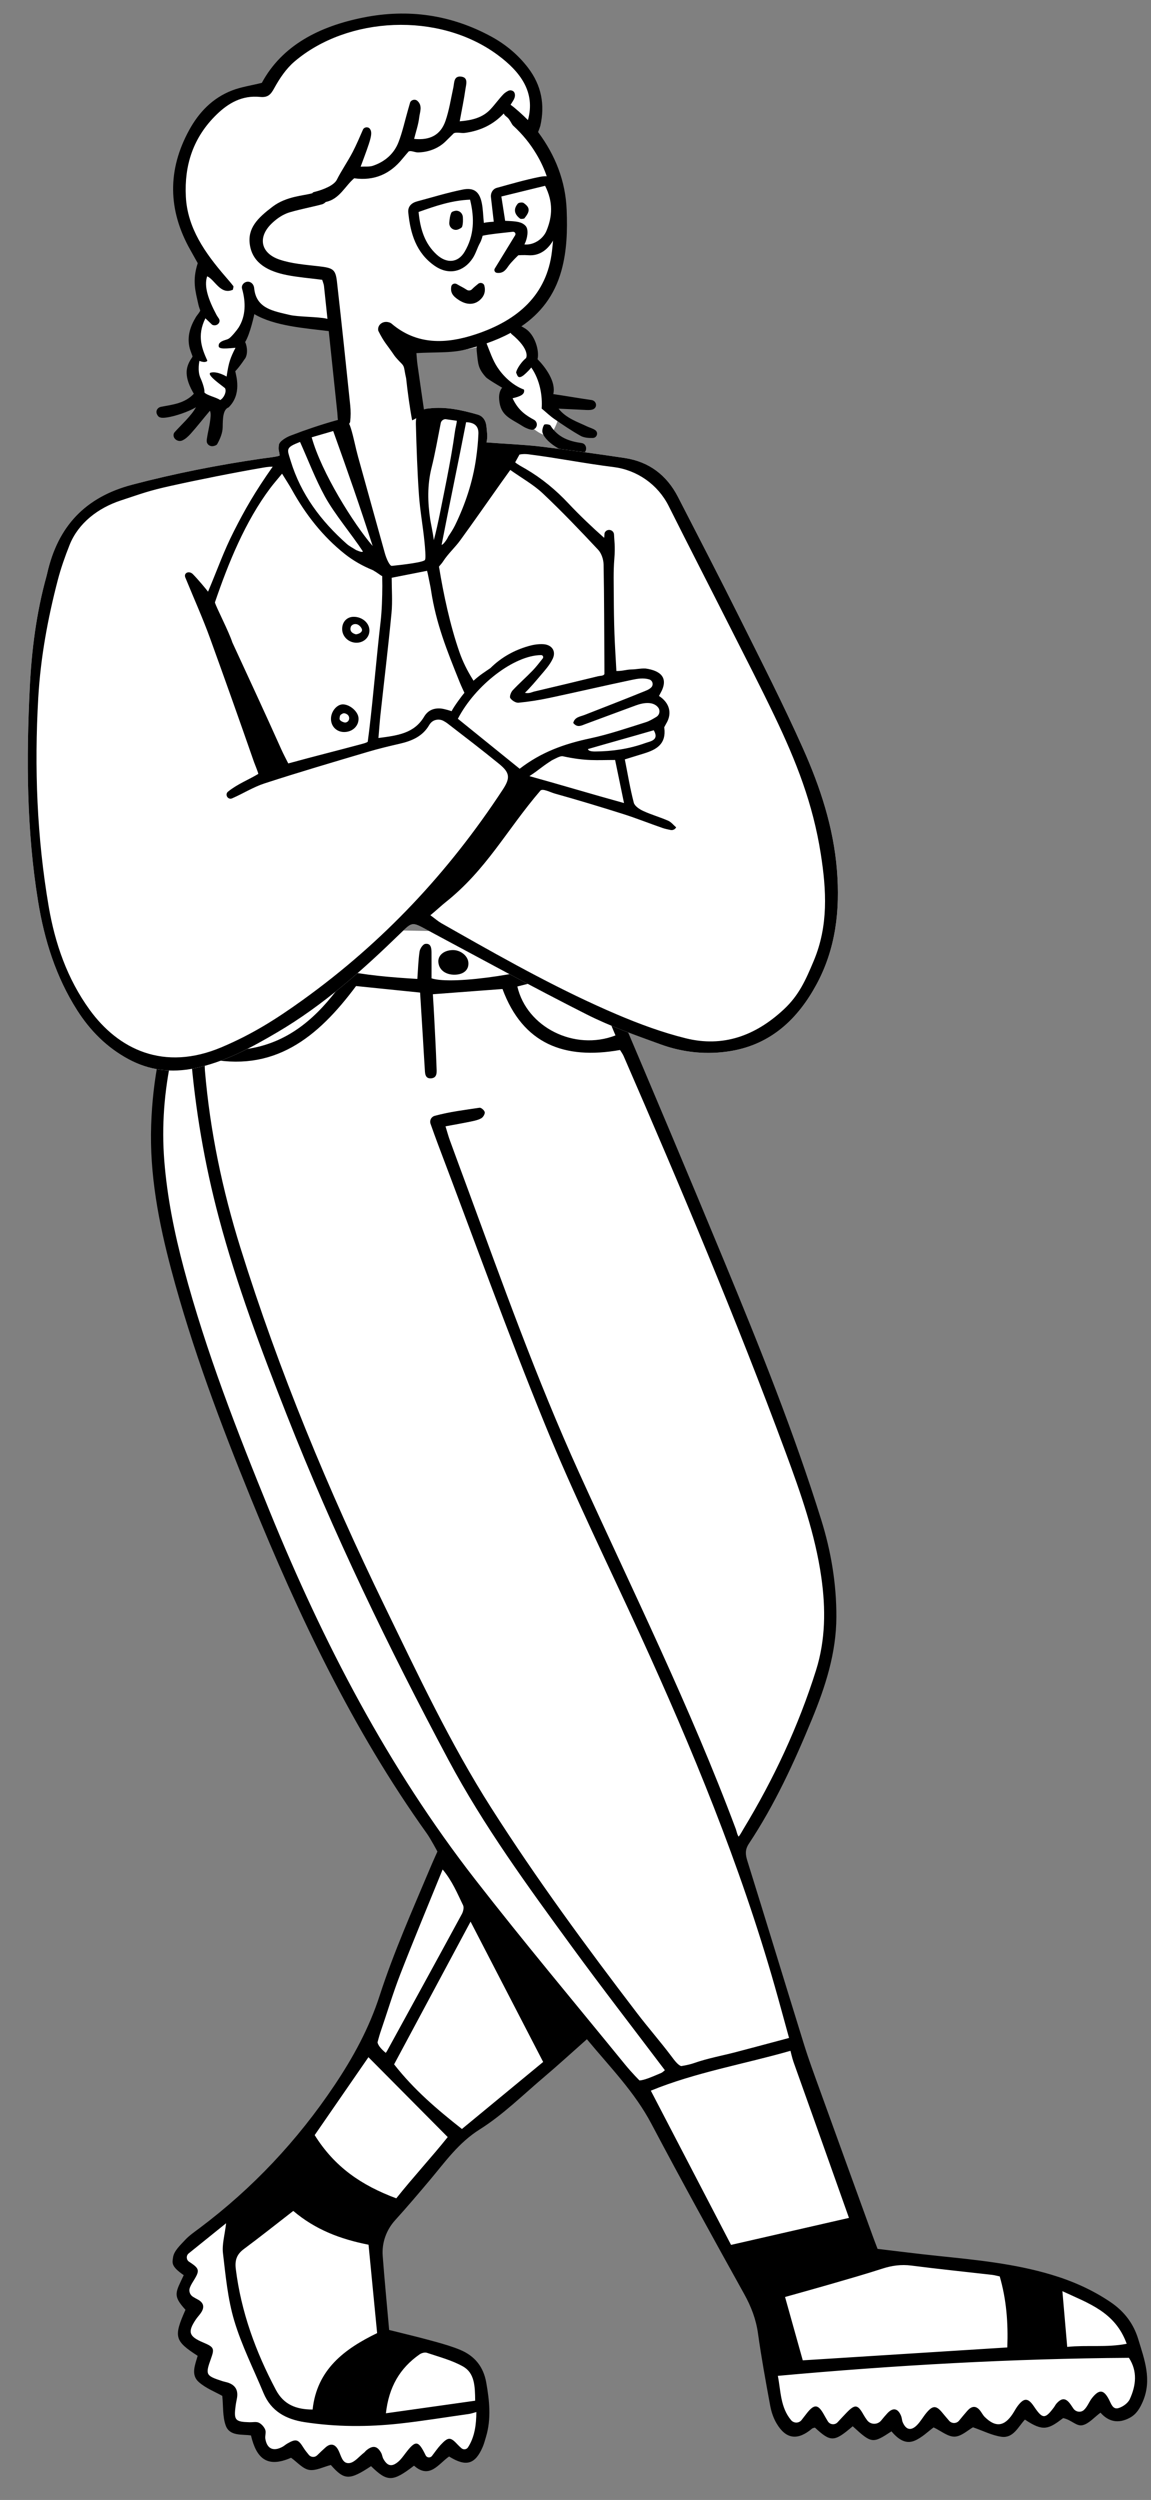 <svg viewBox="177.839 48.05 420.565 912.95" xmlns="http://www.w3.org/2000/svg" overflow="visible" xmlns:xlink="http://www.w3.org/1999/xlink" width="420.565px" height="912.95px"><rect x="177.839" y="48.05" width="420.565" height="912.95" fill="#808080" stroke="none"/><g id="Master/Character/Standing" stroke="none" stroke-width="1" fill="none" fill-rule="evenodd"><g id="Bottom/Standing" transform="translate(39, 389) scale(1 1)"><g id="Bottom/Standing/Pants and sandals" stroke="none" stroke-width="1" fill="none" fill-rule="evenodd"><path d="M204.72,482.965 L207.089,491.347 L208.517,504.183 L207.089,513.059 L213.745,519.984 L213.745,527.544 L222.96,534.573 L222.96,543.808 L233.446,547.848 L237.231,556.207 L245.59,554.308 L253.821,559.297 L259.992,556.207 L265.576,561.162 L276.638,556.207 L279.848,561.162 L290.131,556.207 L294.216,559.297 L304.763,554.308 L310.073,556.207 L315.322,545.92 L312.463,524.804 L295.108,515.118 L279.848,513.059 L275.567,470.94 L304.763,442.398 L353.917,399.602 L378.094,431.567 L412.845,494.942 L423.054,536.225 L427.922,546.057 L437.44,543.808 L446.193,546.057 L451.149,542.639 L459.067,546.057 L469.119,546.057 L472.989,547.848 L480.729,543.808 L488.305,546.057 L496.648,543.808 L508.458,545.92 L514.325,539.287 L521.046,542.639 L530.968,540.662 L538.776,540.662 L540.672,539.287 L548.297,540.662 L554.818,534.573 L554.818,521.012 L548.297,504.183 L521.046,491.347 L467.429,482.965 L454.575,481.685 L446.193,451.848 L416.35,360.798 L408.914,333.067 L425.69,302.886 L439.97,267.503 L442.891,240.135 L420.162,165.655 L393.166,101.672 L363.73,31.233 L348.595,1.11022302e-15 C278.209,-1.291 241.421,-1.937 238.231,-1.937 C235.041,-1.937 226.704,4.53 213.219,17.464 L198.485,45.471 L196.488,83.621 L204.72,129.144 L229.571,197.959 L258.163,264.513 L285.582,312.566 L301.398,334.801 L288.528,363.242 L272.125,407.973 L242.88,448.431 L204.72,482.965 Z" id="Fill" fill="#FFF"/><path d="M238.374,-3.986 C240.128,-3.804 241.132,-1.707 239.989,-0.363 C239.981,-0.356 239.976,-0.349 239.97,-0.342 C239.14,0.604 237.887,1.177 236.094,2.406 C253.248,13.422 271.926,15.371 291.333,16.545 C291.601,12.858 291.679,9.654 292.15,6.509 C292.306,5.465 293.364,3.883 294.2,3.75 C296.255,3.423 296.5,5.225 296.512,6.826 C296.539,10.019 296.521,13.211 296.521,16.33 C304.492,18.913 334.692,14.272 350.164,8.346 C349.501,6.852 348.681,5.421 348.259,3.882 C348.054,3.131 348.432,1.541 348.826,1.441 C349.757,1.206 351.124,1.306 351.822,1.875 C352.802,2.676 353.458,3.963 354.039,5.149 C357.471,12.15 361.136,19.057 364.181,26.227 C377.432,57.425 390.635,88.646 403.592,119.968 C416.402,150.938 428.918,182.038 438.908,214.065 C442.489,225.546 444.478,237.336 444.445,249.495 C444.41,262.792 440.409,275.024 435.461,287.026 C428.996,302.711 421.901,318.119 412.492,332.307 C411.006,334.548 411.195,336.298 411.928,338.647 C418.905,361 425.708,383.406 432.655,405.767 C434.348,411.217 436.34,416.578 438.279,421.95 C444.743,439.857 451.244,457.751 457.735,475.647 C458.253,477.076 458.807,478.493 459.493,480.306 C466.73,481.158 474.059,482.105 481.408,482.865 C495.416,484.317 509.434,485.674 523.008,489.734 C530.709,492.038 537.982,495.24 544.667,499.779 C549.601,503.127 553.005,507.565 554.727,513.231 C556.99,520.674 559.824,528.063 556.43,536.006 C555.336,538.569 554.054,540.731 551.545,542.049 C547.433,544.206 543.851,543.434 540.953,540.119 C538.653,541.815 536.731,544.15 534.393,544.694 C532.166,545.212 530.402,542.761 527.308,542.097 C522.021,546.089 520.069,547.206 513.337,542.642 C510.896,545.226 509.124,549.538 504.76,548.922 C501.31,548.433 498.032,546.733 494.363,545.462 C492.539,546.469 490.143,548.788 487.671,548.874 C485.221,548.958 482.694,546.789 479.977,545.503 C477.972,546.942 475.665,549.315 472.859,550.423 C469.482,551.755 466.713,549.471 464.573,546.942 C457.673,551.477 457.337,551.429 450.41,545.083 C443.633,550.894 442.405,550.938 436.603,545.572 C436.25,545.689 435.819,545.716 435.555,545.939 C430.327,550.367 426.03,549.847 422.619,544.089 C421.446,542.109 420.693,539.906 420.275,537.642 C418.647,528.841 417.037,520.027 415.802,511.165 C415.077,505.962 413.3,501.366 410.76,496.79 C399.293,476.147 387.874,455.471 376.838,434.594 C370.695,422.971 361.633,413.821 353.287,403.741 C347.824,408.576 342.795,413.189 337.591,417.595 C329.886,424.116 322.594,431.349 314.122,436.677 C306.378,441.544 301.511,448.524 295.933,455.145 C291.761,460.097 287.572,465.042 283.219,469.833 C279.989,473.39 278.309,478.094 278.673,482.885 C279.348,491.785 280.215,500.683 281.026,509.919 C286.314,511.246 291.268,512.404 296.172,513.747 L298.003,514.25 C301.057,515.093 304.11,515.982 307.016,517.196 C312.265,519.387 315.493,523.331 316.513,529.144 C317.678,535.775 318.39,542.343 316.423,548.928 C316.043,550.203 315.703,551.503 315.177,552.717 C312.445,559.019 309.113,559.983 302.936,556.124 C299.086,558.762 295.857,564.541 290.12,559.474 C282.297,565.477 280.379,565.479 274.418,559.654 C266.496,564.897 264.634,564.809 259.728,559.227 C256.95,559.933 254.2,561.433 251.78,561.016 C249.463,560.616 247.488,558.224 245.19,556.583 C236.484,560.402 232.547,556.898 230.545,548.438 C227.284,547.922 222.758,548.837 221.306,544.786 C220.15,541.56 220.445,537.812 220.064,533.995 C217.504,532.537 214.042,531.222 211.456,528.921 C208.473,526.266 210.166,522.559 211.064,519.365 C202.609,513.902 202.231,512.43 206.613,502.55 C201.839,497.311 202.959,496.343 205.974,489.91 C201.305,486.664 201.761,485.46 202.08,483.339 C202.422,481.054 204.731,478.935 206.494,477.032 C208.033,475.375 209.968,474.069 211.795,472.699 C231.162,458.158 247.478,440.799 260.995,420.651 C267.926,410.323 273.693,399.762 277.581,387.771 C282.739,371.866 289.586,356.494 296.091,341.054 C297.186,338.457 298.672,335.209 298.672,335.209 C298.672,335.209 296.168,330.513 294.774,328.566 C267.783,290.827 248.041,249.24 230.614,206.436 C219.476,179.078 209.075,151.475 201.459,122.89 C196.831,105.516 193.449,87.929 194.075,69.876 C194.357,61.725 195.234,53.495 196.863,45.51 C201.149,24.508 214.648,10.213 232.081,-0.943 C233.842,-2.069 235.643,-3.238 237.591,-3.918 C237.831,-4 238.095,-4.015 238.374,-3.986 Z M221.459,470.94 C216.586,474.866 212.323,478.302 207.795,481.951 C206.792,482.758 206.869,484.322 207.953,485.02 C212.191,487.745 211.804,488.327 209.004,492.865 C208.711,493.339 208.473,493.848 208.246,494.385 C207.718,495.638 208.202,497.096 209.36,497.804 C209.907,498.136 210.428,498.443 210.965,498.719 C213.409,499.98 213.664,501.702 212.143,503.837 C211.591,504.61 210.922,505.303 210.394,506.09 C207.322,510.68 207.846,512.283 213.1,514.501 C217.011,516.151 217.261,516.665 215.94,520.345 C213.805,526.297 213.971,526.624 220.214,528.64 C220.755,528.815 221.322,528.907 221.868,529.07 C224.665,529.899 225.92,531.733 225.454,534.659 C225.304,535.598 225.075,536.527 224.949,537.469 C224.228,542.888 224.701,543.455 230.023,543.62 C231.163,543.655 232.461,543.332 233.403,543.776 C234.392,544.242 235.346,545.312 235.751,546.34 C236.136,547.314 235.609,548.607 235.796,549.706 C236.418,553.328 238.712,554.373 242.003,552.617 C242.669,552.261 243.24,551.727 243.9,551.354 C247.039,549.572 247.807,549.847 249.737,552.937 C250.293,553.828 250.954,554.65 251.674,555.524 C252.443,556.46 253.854,556.54 254.723,555.697 C255.875,554.581 256.818,553.663 257.804,552.797 C259.69,551.141 261.27,551.604 262.422,553.713 C263.482,555.653 263.824,558.854 266.5,558.533 C268.407,558.306 270.081,556.086 271.846,554.739 C272.145,554.51 272.358,554.172 272.648,553.93 C275.033,551.947 276.684,552.2 278.123,554.823 C278.483,555.481 278.537,556.307 278.9,556.963 C280.396,559.67 282.006,560.019 284.36,558.026 C285.359,557.18 286.142,556.058 286.946,555.002 C290.717,550.05 291.654,550.139 294.38,555.715 L294.383,555.723 C294.824,556.621 296.066,556.721 296.678,555.929 C297.685,554.626 298.766,553.039 299.823,551.911 C302.634,548.908 303.417,548.922 306.115,551.84 C306.515,552.273 306.953,552.67 307.449,553.107 C308.168,553.743 309.301,553.604 309.828,552.801 C312.309,549.023 312.881,544.334 312.895,539.879 C312.895,539.879 310.96,540.49 310.255,540.587 C301.787,541.762 293.346,543.175 284.85,544.105 C273.288,545.37 261.702,545.355 250.161,543.587 C243.359,542.545 237.893,539.624 235.11,532.917 C231.469,524.147 227.133,515.58 224.428,506.528 C222.058,498.595 221.282,490.139 220.306,481.854 C219.93,478.665 220.948,475.312 221.459,470.94 Z M551.334,520.088 C508.487,520.394 465.991,522.779 423.054,526.673 C424.169,532.298 423.958,538.126 427.877,542.831 C428.891,544.049 430.762,544.043 431.737,542.793 C432.346,542.012 432.901,541.299 433.451,540.582 C436.326,536.837 437.75,536.915 439.949,540.916 C440.348,541.644 440.772,542.356 441.312,543.256 C442.081,544.536 443.863,544.724 444.879,543.632 C446.095,542.322 447.099,541.242 448.122,540.178 C451.264,536.914 452.25,537.092 454.377,540.901 C454.749,541.568 455.18,542.202 455.66,542.858 C456.921,544.578 459.478,544.623 460.824,542.968 C461.6,542.012 462.317,541.157 463.076,540.341 C465.158,538.1 467,538.521 468.129,541.413 C468.404,542.116 468.39,542.933 468.684,543.622 C469.881,546.43 471.738,546.857 473.91,544.656 C475.234,543.314 476.163,541.592 477.385,540.137 C479.699,537.382 480.966,537.445 483.211,540.203 C483.977,541.143 484.768,542.061 485.654,543.082 C486.613,544.187 488.341,544.164 489.271,543.036 C490.354,541.72 491.296,540.579 492.269,539.467 C493.793,537.725 495.411,537.357 496.999,539.418 C497.578,540.17 498.01,541.059 498.679,541.712 C502.62,545.563 505.753,545.211 508.828,540.617 C509.463,539.668 509.976,538.631 510.66,537.721 C513.002,534.598 514.481,534.646 516.64,537.849 C519.766,542.484 520.671,542.531 523.905,538.221 C524.246,537.767 524.485,537.226 524.86,536.805 C526.884,534.537 528.387,534.694 530.17,537.325 C530.459,537.75 530.748,538.176 531.031,538.597 C531.912,539.901 533.776,540.192 534.922,539.114 C536.235,537.877 536.809,536.072 537.877,534.744 C540.472,531.514 542.124,531.615 544.066,535.366 C544.867,536.914 545.455,539.037 547.476,538.465 C549.086,538.01 550.994,536.643 551.662,535.174 C553.933,530.191 554.547,525.036 551.334,520.088 Z M292.148,518.835 C284.96,523.858 280.929,530.698 279.848,540.348 C291.086,538.765 301.536,537.292 312.463,535.753 C312.405,530.354 312.254,525.614 307.977,523.222 C303.922,520.953 299.256,519.753 294.803,518.25 C294.056,517.998 292.849,518.344 292.148,518.835 Z M245.998,466.447 C239.71,471.315 233.912,475.936 227.961,480.353 C225.369,482.275 224.595,484.411 224.997,487.647 C226.951,503.36 232.266,517.895 239.646,531.794 C242.508,537.185 247.029,538.958 253.061,538.982 C254.648,524.373 264.623,516.892 276.638,511.067 C275.58,500.185 274.539,489.467 273.5,478.788 C263.307,476.779 254.132,473.346 245.998,466.447 Z M461.231,487.528 C454.912,489.574 448.516,491.387 442.136,493.24 C436.89,494.766 431.621,496.209 425.69,497.877 C428.008,506.163 430.087,513.598 432.163,521.012 C457.364,519.422 481.961,517.871 506.9,516.299 C507.239,507.232 506.571,498.815 504.129,490.361 C503.087,490.146 502.188,489.889 501.272,489.784 C491.455,488.661 481.622,487.667 471.824,486.402 C468.132,485.926 464.728,486.396 461.231,487.528 Z M527.028,495.75 C527.639,502.824 528.188,509.156 528.79,516.103 C536.021,515.356 543.113,516.398 550.524,514.97 C546.32,503.294 536.527,500.206 527.028,495.75 Z M427.67,407.973 C410.947,412.781 392.889,415.862 376.645,422.533 C386.519,441.504 396.162,460.031 405.958,478.854 C420.471,475.533 434.436,472.338 449.046,468.994 C442.188,449.687 435.527,430.884 428.799,412.106 C428.317,410.76 427.67,407.973 427.67,407.973 Z M273.465,410.307 C267.007,419.663 260.446,429.167 253.821,438.763 C261.113,450.428 270.874,457.089 283.634,461.851 C289.939,453.951 296.675,446.692 302.43,439.478 C292.658,429.637 283.304,420.216 273.465,410.307 Z M310.779,360.798 C301.029,378.989 291.882,396.054 282.841,412.92 C290.172,422.278 298.553,429.376 307.621,436.526 C317.559,428.331 327.341,420.263 337.306,412.046 C328.489,395.011 319.928,378.474 310.779,360.798 Z M226.347,9.13 C213.76,17.864 204.237,32.461 201.558,44.945 C198.858,57.526 197.857,70.174 198.874,82.999 C199.934,96.343 202.581,109.382 206.021,122.293 C214.135,152.732 225.563,181.983 237.433,211.093 C256.944,258.938 280.634,304.476 312.44,345.372 C330.212,368.22 348.825,390.415 367.121,412.853 C369.817,416.158 372.506,418.806 372.506,418.806 C374.223,418.7 376.521,417.731 380.428,416.07 C380.931,415.857 381.331,415.403 381.778,415.061 C370.394,399.984 358.853,385.1 347.75,369.896 C331.684,347.897 315.578,325.875 302.713,301.774 C280.818,260.755 260.607,218.929 243.564,175.619 C234.287,152.043 225.359,128.347 218.831,103.829 C213.576,84.091 210.143,64.07 208.501,43.66 C208.061,38.189 209.178,33.976 211.877,29.879 C216.372,23.056 221.209,16.457 226.347,9.13 Z M268.942,19.139 C255.04,37.811 238.947,51.142 213.694,45.407 C213.694,46.941 213.586,48.446 213.711,49.933 C215.562,72.048 220.108,93.644 226.709,114.788 C240.758,159.79 258.784,203.21 279.378,245.57 C291.535,270.577 303.358,295.779 318.343,319.287 C334.847,345.178 353.017,369.889 371.648,394.265 C375.697,399.562 380.102,404.587 384.115,409.909 C385.211,411.365 386.453,413.107 387.716,413.559 C387.716,413.559 390.442,413.162 392.376,412.478 C397.375,410.711 402.664,409.77 407.814,408.423 C414.037,406.798 420.246,405.119 427.151,403.279 C425.24,396.366 423.617,390.321 421.9,384.3 C409.275,340.032 391.783,297.634 372.661,255.86 C361.008,230.404 348.599,205.254 338.017,179.357 C324.194,145.524 311.837,111.089 298.862,76.908 C297.965,74.548 297.127,72.167 296.155,69.443 C295.72,68.224 296.414,66.883 297.661,66.543 C303.277,65.012 308.705,64.393 314.072,63.575 C314.649,63.487 315.853,64.546 315.959,65.204 C316.069,65.881 315.373,67.037 314.707,67.416 C313.581,68.055 312.221,68.343 310.926,68.611 C307.964,69.226 304.983,69.741 301.624,70.368 C302.22,72.299 302.648,73.918 303.217,75.485 C305.231,81.035 307.296,86.565 309.335,92.104 C322.296,127.309 334.889,162.654 350.426,196.853 C370.034,240.021 391.086,282.555 407.717,327.039 C407.937,327.629 408.221,329.163 408.743,329.758 C409.333,329.065 410.124,327.575 410.412,327.098 C421.519,308.784 430.553,289.501 436.994,269.061 C440.493,257.956 440.574,246.564 438.948,235.103 C436.709,219.329 431.442,204.411 425.956,189.589 C407.833,140.635 387.521,92.571 366.711,44.715 C366.354,43.894 365.794,43.161 365.392,42.49 C345.029,46.118 329.88,40.271 322.445,20.219 C313.872,20.862 305.598,21.483 297.004,22.128 C297.182,25.161 297.355,27.792 297.487,30.426 C297.793,36.515 298.137,42.603 298.34,48.696 C298.395,50.305 298.769,52.609 296.448,52.839 C294.007,53.08 294.147,50.829 294.034,49.149 C293.789,45.538 293.598,41.923 293.377,38.311 C293.042,32.827 292.699,27.344 292.34,21.526 C284.176,20.693 276.472,19.908 268.942,19.139 Z M300.575,341.754 C295.2,354.989 289.99,367.431 285.106,380.001 C282.425,386.901 280.314,394.022 277.899,401.027 C277.436,402.37 276.79,404.854 276.79,404.854 C276.956,406.095 278.428,407.609 279.804,408.736 C279.804,408.736 280.199,408.152 280.272,408.017 C289.406,391.362 298.542,374.709 307.606,358.015 C308.096,357.112 308.441,355.637 308.045,354.824 C305.949,350.529 304.14,346.019 300.575,341.754 Z M234.751,8.23 C227.493,13.824 215.35,30.768 213.219,38.741 C218.564,42.44 223.173,43.171 230.259,41.937 C244.922,39.38 254.865,30.245 263.243,18.823 C253.69,15.271 244.357,11.802 234.751,8.23 Z M353.458,12.625 C348.595,13.924 344.42,15.057 340.235,16.149 C336.11,17.225 331.974,18.259 327.875,19.304 C331.313,34.219 348.781,42.946 363.73,37.171 C360.324,29.031 356.926,20.909 353.458,12.625 Z M309.986,10.572 C310.184,13.194 308.31,14.9 305.12,14.996 C301.624,15.1 299.133,13.174 299.004,10.265 C298.897,7.878 301.062,6.095 304.177,6.002 C307.063,5.917 309.794,8.065 309.986,10.572 Z" id="Stroke" fill="#000"/></g></g><g id="Head" transform="translate(195, 0) scale(1 1)"><g id="Head/Braids" stroke="none" stroke-width="1" fill="none" fill-rule="evenodd"><path d="M132.564,54.678 C155.473,54.678 171.213,63.895 179.784,82.331 L178.829,93.686 L178.829,97.425 L188,122.406 L185.554,147.783 L181.376,153.253 C181.193,153.77 181.004,154.288 180.808,154.807 C179.015,159.565 176.362,163.55 172.85,166.76 L176.838,174.07 L178.829,180.876 L182.127,187.316 L185.554,195.525 C187.95,197.562 187.474,201.342 184.126,206.867 C182.097,207.846 178.688,205.94 173.897,201.15 L166.487,194.414 L169.844,189.902 L161.193,182.053 L158.99,174.295 C151.501,176.534 142.303,177.234 131.398,176.394 L130.485,176.321 L132.077,191.666 C134.515,194.46 136.018,198.283 136.018,202.5 C136.018,211.06 129.825,218 122.186,218 C114.653,218 108.527,211.253 108.358,202.857 L106.67,202.741 L106.273,198.088 C105.163,185.362 104.076,175.176 103.012,167.53 L100.74,167.314 L76.732,161.136 L74.075,161.136 L70.906,171.684 L70.906,177.735 L66.92,185.584 L68.31,189.902 L63.691,195.525 L54.741,194.414 L53.22,188.319 L54.741,175.582 L55.603,164.525 L57.499,161.136 L54.741,149.752 L57.499,142.414 C45.832,121.392 44.913,105.149 54.741,93.686 C69.483,76.49 80.004,80.739 80.004,80.739 L80.893,79.382 C88.165,68.408 99.575,54.678 132.564,54.678 Z" id="Path" fill="#FFF"/><path d="M183.961,203.431 C186.709,207.824 190.815,209.222 195.358,209.842 C197.39,210.12 197.598,213.119 195.635,213.731 C195.315,213.831 194.971,213.898 194.617,213.947 C190.358,214.542 182.413,210.052 181.104,206.154 C180.818,205.299 181.163,204.003 181.646,203.183 C181.834,202.863 183.675,202.973 183.961,203.431 Z M162.238,61.347 C167.608,64.255 172.134,68.052 175.738,72.739 C180.728,79.227 182.004,86.382 180.262,94.03 C180.192,94.335 179.768,95.464 179.451,96.282 C185.781,104.78 189.486,114.212 189.892,124.716 C190.18,132.194 190.004,139.604 187.96,146.94 C185.42,156.062 180.24,162.544 173.338,167.23 C173.563,167.318 173.966,167.52 174.771,168.039 C178.282,170.248 180.001,176.128 179.248,179.221 C182.106,182.103 186.103,187.504 185.001,191.969 C188.632,192.484 194.343,193.481 198.946,194.133 C200.985,194.421 201.247,197.08 199.27,197.623 C198.36,197.873 197.295,197.785 196.253,197.731 C193.973,197.613 190.26,197.454 186.932,197.279 C189.643,200.817 194.205,202.249 197.246,203.732 C198.277,204.234 199.484,204.51 200.372,205.16 C201.551,206.024 200.968,207.938 199.471,207.99 C197.972,208.043 196.208,207.902 194.984,207.215 C191.656,205.348 188.509,203.201 185.379,201.054 C183.849,200.005 182.518,198.711 180.759,197.246 C181.085,192.761 180.192,186.885 176.957,182.252 C175.744,183.837 174.054,185.168 174.054,185.168 C172.091,186.591 171.926,185.215 171.458,184.206 C171.259,183.773 172.64,180.831 175.047,178.824 C175.047,178.824 176.89,175.875 169.626,169.932 C169.574,169.82 169.511,169.706 169.446,169.592 C166.699,171.083 163.743,172.353 160.623,173.443 C161.828,176.449 162.836,179.5 164.567,182.151 C166.636,185.321 170.124,188.777 174.288,190.314 C174.757,192.122 172.842,192.858 170.131,193.483 C172.168,197.887 174.988,199.737 177.902,201.314 C179.509,202.184 179.32,204.444 177.544,204.967 C176.808,205.184 174.748,204.267 174.115,203.861 C169.229,200.73 165.717,200.009 165.221,193.898 C165.16,193.154 165.086,191.078 166.331,189.632 C166.331,189.632 161.176,186.653 160.381,185.797 C157.502,182.579 157.547,181.077 157.082,176.722 C157.004,175.994 156.949,175.261 157.073,174.587 C155.752,174.98 154.405,175.346 153.037,175.687 C147.463,177.076 141.332,176.597 134.989,177.003 C135.096,178.174 135.176,179.754 135.396,181.315 C136.304,187.782 137.259,194.244 138.194,200.709 C138.234,200.996 138.262,201.285 138.275,201.575 C138.347,203.194 138.361,205.034 136.034,205 C135.147,204.987 133.742,203.177 133.52,202.035 C132.612,197.381 131.732,190.906 131.237,186.199 C130.334,182.329 130.819,182.005 129.312,180.558 C128.789,180.055 127.365,178.523 126.966,177.933 C124.106,173.704 123.26,173.241 121.062,168.846 C121.009,168.629 120.993,168.403 121.002,168.173 C121.069,166.52 122.721,165.341 124.498,165.656 C125.045,165.752 125.528,165.91 125.872,166.204 C135.163,174.138 145.857,173.709 156.636,170.139 C172.154,165 182.65,155.696 184.525,139.804 C185.985,127.448 185.517,115.36 178.772,104.227 C176.499,100.476 174,97.313 170.246,93.837 C169.735,93.231 169.161,91.848 168.383,91.08 C168.247,90.946 167.226,90.125 167.182,90.009 C167.04,89.637 166.906,89.564 166.881,89.512 C163.282,93.381 158.571,95.791 152.737,96.582 C151.32,96.775 149.851,96.209 148.682,96.691 C148.682,96.691 146.648,98.701 145.646,99.69 C143.072,102.23 139.398,103.637 135.618,103.713 C134.42,103.737 133.148,102.974 132.193,103.326 C132.193,103.326 130.599,105.142 129.815,106.111 C125.489,111.452 119.72,114.204 112.252,113.154 C108.87,116.039 106.89,120.784 101.879,121.803 C101.492,122.19 101.008,122.519 100.571,122.647 C97.955,123.408 90.152,124.957 87.663,125.937 C85.54,126.773 83.556,128.239 81.965,129.809 C76.937,134.778 78.11,140.552 85.033,142.871 C89.432,144.344 94.319,144.723 99.032,145.257 C104.495,145.876 105.439,146.302 105.966,150.959 C107.665,165.995 109.245,181.042 110.809,196.09 C111.015,198.073 111.019,200.105 110.782,202.081 C110.704,202.733 109.606,203.71 108.907,203.76 C108.158,203.813 106.905,203.101 106.63,202.454 C106.147,201.311 106.222,199.966 106.089,198.704 C105.047,188.792 104.008,178.879 102.963,168.968 C94.497,167.918 83.145,167.152 75.773,162.763 C75.773,162.763 74.288,169.903 72.408,172.975 C73.273,174.67 73.453,177.891 72.124,179.33 C70.168,182.281 68.806,183.62 68.806,183.62 C69.114,185.307 71.292,192.042 66.352,196.832 C64.258,197.607 64.248,201.053 64.203,204.095 C64.172,206.172 63.248,208.351 62.199,210.244 C62.01,210.584 61.516,210.781 60.92,210.933 C59.698,211.242 58.482,210.449 58.385,209.296 C58.364,209.035 58.362,208.776 58.397,208.521 C58.711,206.213 59.337,203.939 59.628,201.631 C59.699,201.062 60.061,198.956 59.533,198.055 C57.399,200.564 54.459,204.309 52.465,206.491 C51.585,207.452 50.54,208.448 49.333,208.949 C49.131,209.033 48.909,209.073 48.671,209.085 C47.149,209.16 45.912,207.789 46.329,206.452 C46.389,206.259 46.476,206.085 46.603,205.939 C48.524,203.72 52.977,199.713 54.432,196.756 C51.762,198.434 46.635,200.104 43.814,200.5 C41.589,200.813 40.698,200.603 40.131,199.179 C39.689,198.07 40.404,196.846 41.672,196.609 C45.931,195.815 50.401,195.352 53.665,191.848 C52.018,189.046 51.113,186.668 51.035,184.305 C50.969,182.372 51.692,180.497 52.839,178.871 C53.047,178.576 53.194,178.317 53.19,178.175 C53.19,178.175 52.313,175.857 52.156,175.228 C51.108,171.07 52.272,167.38 54.477,163.739 C54.804,163.199 55.838,162.084 56.004,161.421 C56.004,161.421 55.509,160.088 55.336,159.294 C54.283,154.464 52.995,150.629 55.09,144.154 C55.09,144.154 53.387,141.099 52.419,139.389 C44.153,124.796 43.964,110.088 52.011,95.464 C55.455,89.205 60.384,83.862 67.704,81.053 C70.948,79.81 74.527,79.294 78.51,78.311 C85.914,64.626 99.451,57.671 115.658,54.44 C132.096,51.163 147.72,53.485 162.238,61.347 Z M90.459,70.511 C87.354,73.157 84.979,76.733 83.054,80.239 C81.796,82.531 80.779,83.74 77.852,83.446 C71.311,82.787 66.312,85.698 62.078,89.789 C53.364,98.212 50.174,108.439 50.743,119.818 C51.32,131.333 57.753,140.428 65.238,149.096 C66.211,150.223 67.196,151.345 68.092,152.522 C68.258,152.739 68.025,153.21 67.938,153.857 C63.364,155.875 61.354,150.157 58.537,148.95 C57.278,152.62 58.991,157.525 61.947,163.051 C62.192,163.51 62.539,163.955 62.825,164.418 C63.714,165.857 61.933,167.449 60.355,166.641 L57.89,164.284 C54.658,170.772 56.731,175.608 58.608,179.778 C58.081,180.582 56.444,180.181 55.72,179.821 C55.72,179.821 54.886,183.408 56.069,186.045 C57.122,188.392 57.694,190.642 57.516,191.345 C58.356,192.443 62.198,193.237 63.277,194.147 C64.532,193.502 65.706,191.251 65.098,189.879 C64.929,189.496 57.955,184.919 59.797,184.14 C62.268,183.484 65.638,185.575 65.638,185.575 C66.409,180.415 66.926,178.905 68.885,175.047 C63.64,175.553 62.178,175.491 62.897,173.565 C63.792,172.283 65.535,172.29 66.466,171.69 C67.422,171.076 69.488,168.535 70.059,167.616 C72.637,163.465 72.707,158.478 71.286,153.489 C70.796,151.77 72.922,150.235 74.527,151.24 C75.206,151.665 75.624,152.402 75.713,153.308 C76.445,160.766 82.775,161.641 88.693,163.061 C91.768,163.798 99.09,163.701 102.171,164.418 C102.289,164.446 102.395,164.473 102.491,164.503 L101.218,152.482 L101.218,152.482 C101.144,151.789 100.833,151.119 100.571,150.231 C95.846,149.615 91.656,149.305 87.587,148.487 C80.998,147.164 75.271,144.334 74.167,137.644 C73.137,131.401 76.98,127.669 82.414,123.545 C87.565,119.635 93.795,119.562 97.011,118.599 C97.048,118.412 97.215,118.268 97.584,118.177 C101.086,117.312 104.884,115.729 105.913,113.693 C107.66,110.235 109.921,106.999 111.711,103.556 C113.085,100.911 114.24,98.169 115.465,95.381 C115.889,94.416 117.35,94.229 117.987,95.091 C119.173,96.694 118.29,99.062 114.618,108.913 C116.298,108.815 117.81,109.022 119.071,108.598 C123.603,107.077 126.852,104.097 128.447,99.985 C129.899,96.241 130.738,92.298 131.846,88.442 C132.109,87.527 132.369,86.61 132.655,85.604 C132.964,84.513 134.461,84.092 135.342,84.879 C137.341,86.664 136.239,88.987 136.02,90.894 C135.717,93.542 134.807,96.133 134.155,98.775 C139.945,99.361 143.811,97.357 145.59,92.27 C146.974,88.312 147.581,84.124 148.481,80.029 C148.86,78.3 148.587,75.73 151.289,76.023 C154.058,76.323 153.154,78.866 152.919,80.534 C152.389,84.289 151.602,88.013 150.81,92.356 C155.363,91.98 159.162,91.028 162.025,87.993 C163.708,86.208 165.108,84.196 166.813,82.43 C167.26,81.967 167.834,81.608 168.429,81.274 C169.315,80.774 170.535,81.1 170.852,82.009 C171.354,83.452 170.477,84.611 169.727,85.801 C169.619,85.972 169.51,86.14 169.399,86.308 C171.095,87.508 173.79,89.939 175.744,91.906 C178.569,81.718 172.999,74.262 164.686,68.117 C143.192,52.224 109.794,54.033 90.459,70.511 Z" id="Stroke" fill="#000"/></g></g><g id="Body" transform="translate(28, 114) scale(1 1)"><g id="Body/Bomber" stroke="none" stroke-width="1" fill="none" fill-rule="evenodd"><path d="M347.422,97.138 C357.676,98.365 367.911,99.777 378.123,101.315 C387.003,102.653 393.47,107.571 397.572,115.541 C405.144,130.254 412.766,144.944 420.149,159.752 C428.018,175.536 436.05,191.259 443.238,207.356 C449.544,221.478 454.389,236.149 455.649,251.819 C456.828,266.488 455.213,280.597 448.127,293.639 C441.32,306.168 431.607,315.36 417.013,317.841 C408.287,319.325 399.562,318.465 391.264,315.456 C382.067,312.121 372.767,308.829 364.061,304.426 C344.466,294.517 325.194,283.968 305.83,273.604 C300.428,270.714 300.527,270.632 296.218,274.822 C282.375,288.278 268.003,301.098 251.294,310.948 C241.745,316.576 232.004,321.869 220.987,324.157 C212.512,325.917 204.42,324.977 196.734,320.817 C188.865,316.559 182.789,310.458 178.011,302.953 C170.254,290.767 166.044,277.296 163.749,263.158 C159.558,237.329 159.435,211.305 160.713,185.278 C161.391,171.469 163.131,157.727 166.871,144.335 C166.968,143.984 167.047,143.628 167.128,143.273 C170.998,126.285 180.955,115.574 198.118,111.063 C213.767,106.951 229.556,103.846 245.529,101.522 C247.177,101.283 252.091,100.755 252.039,100.326 C251.817,98.462 251.472,98.558 251.743,96.524 C251.922,95.173 254.409,93.711 255.951,93.127 C261.534,91.016 273.888,87.492 272.953,87.492 C278.116,90.678 284.335,90.812 289.537,90.016 C295.383,89.122 300.496,89.122 306.62,83.202 C312.676,82.484 318.551,83.789 324.323,85.439 C326.415,86.036 327.434,87.79 327.599,90.016 C327.73,91.783 328.137,93.414 327.589,95.613 C334.24,96.141 341.171,96.39 347.422,97.138 Z" id="Fill" fill="#FFF"/><path d="M324.323,85.439 C326.415,86.036 327.433,87.79 327.599,90.016 C327.73,91.783 328.137,93.414 327.588,95.613 C334.24,96.141 341.171,96.39 347.422,97.138 C357.675,98.365 367.91,99.777 378.123,101.315 C387.002,102.653 393.47,107.571 397.572,115.541 C405.143,130.254 412.765,144.944 420.149,159.752 C428.017,175.536 436.05,191.259 443.238,207.356 C449.544,221.478 454.388,236.149 455.648,251.819 C456.828,266.488 455.213,280.597 448.127,293.639 C441.32,306.168 431.607,315.36 417.014,317.841 C408.286,319.325 399.562,318.465 391.265,315.456 C382.067,312.121 372.767,308.829 364.061,304.426 C344.467,294.517 325.194,283.968 305.829,273.604 C300.428,270.714 300.526,270.632 296.217,274.822 C282.375,288.278 268.003,301.098 251.293,310.947 C241.744,316.576 232.003,321.869 220.986,324.157 C212.511,325.917 204.419,324.977 196.733,320.817 C188.864,316.559 182.788,310.458 178.01,302.953 C170.254,290.767 166.043,277.296 163.75,263.158 C159.557,237.329 159.435,211.305 160.713,185.278 C161.391,171.469 163.13,157.727 166.871,144.335 C166.968,143.984 167.046,143.628 167.127,143.273 C170.997,126.285 180.955,115.574 198.117,111.063 C213.768,106.951 229.556,103.846 245.528,101.522 C247.176,101.283 252.091,100.755 252.039,100.326 C251.816,98.462 251.472,98.558 251.742,96.524 C251.922,95.173 254.408,93.711 255.951,93.127 C261.533,91.016 267.204,89.09 272.952,87.492 C276.127,86.61 277.132,87.407 278.116,90.678 C279.111,93.982 279.721,97.401 280.638,100.731 C283.872,112.477 287.183,124.202 290.424,135.946 C291.093,138.372 292.291,140.774 293.009,140.702 C296.552,140.346 305.362,139.352 305.143,138.398 C305.502,138.037 305.146,133.987 304.956,132.066 C304.385,126.275 303.319,120.525 302.912,114.726 C302.316,106.204 302.035,97.655 301.8,89.113 C301.689,85.078 302.893,83.644 306.62,83.202 C312.676,82.484 318.55,83.789 324.323,85.439 Z M249.485,104.467 C247.872,104.467 246.454,104.746 245.607,104.891 C235.429,106.634 222.253,109.263 212.181,111.499 C204.069,113.301 201.873,114.214 193.964,116.818 C185.739,119.528 178.465,125.023 175.266,133.059 C173.589,137.272 172.072,141.583 170.93,145.967 C167.249,160.106 164.649,174.342 163.815,188.912 C162.355,214.448 163.324,239.833 167.622,265.04 C169.939,278.624 174.423,291.517 182.57,302.769 C193.054,317.244 209.671,325.42 230.82,316.475 C241.91,311.785 250.608,306.314 260.376,299.292 C289.84,278.11 313.763,252.569 333.567,222.377 C336.354,218.126 336.152,216.233 332.235,213.036 C326.044,207.983 319.695,203.126 313.365,198.25 C312.908,197.898 312.41,197.599 311.884,197.313 C310.375,196.497 308.478,196.75 307.294,197.994 C307.059,198.241 306.853,198.499 306.691,198.782 C304.262,203.006 300.268,204.653 295.763,205.68 C291.878,206.566 288.005,207.506 284.184,208.64 C271.598,212.373 258.996,216.065 246.515,220.13 C242.414,221.466 238.658,223.847 234.674,225.589 L234.648,225.601 C233.101,226.263 231.865,224.188 233.175,223.129 C236.61,220.357 240.715,218.786 244.232,216.663 C244.054,215.772 242.958,213.215 242.668,212.383 C237.23,196.764 232.271,182.816 226.641,167.267 C223.983,159.923 220.762,152.782 217.804,145.546 C217.731,145.37 217.653,145.193 217.579,145.015 C216.818,143.229 218.945,142.34 220.309,143.718 C222.232,145.659 225.345,149.415 225.854,150.129 C229.587,141.275 231.495,135.555 235.329,127.994 C239.237,120.29 242.908,113.796 249.485,104.467 Z M339.655,100.047 L338.078,102.883 C339.008,103.717 340.882,104.679 341.975,105.32 C347.807,108.74 352.924,112.96 357.579,117.927 C361.51,122.119 366.31,126.689 370.585,130.457 C370.683,130.239 370.65,128.923 370.787,128.623 C371.573,126.888 374.15,127.417 374.199,129.322 C374.243,130.985 374.7,133.577 374.309,138.164 C373.925,142.68 374.097,147.25 374.111,151.795 C374.125,156.344 374.194,160.894 374.354,165.439 C374.512,169.92 374.816,174.395 375.068,179.1 C377.526,179.1 378.706,178.561 380.488,178.53 C382.482,178.494 383.734,178.099 385.721,178.183 C391.247,178.955 394.414,181.617 391.047,187.406 C390.896,187.664 390.638,188.22 390.638,188.22 C394.216,190.492 395.72,194.329 393.206,198.398 C392.96,198.795 392.582,199.644 392.535,199.588 L392.53,199.565 L392.574,199.878 C393.325,205.77 389.69,207.794 385.24,209.177 C383.053,209.856 380.862,210.528 378.144,211.367 C379.251,216.941 380.094,222.123 381.419,227.177 C381.746,228.422 383.496,229.578 384.855,230.203 C387.812,231.565 390.983,232.452 393.97,233.758 C395.085,234.245 395.927,235.357 396.894,236.185 C396.512,236.927 395.682,237.322 394.866,237.154 C393.857,236.945 392.848,236.738 391.883,236.404 C387.084,234.748 382.365,232.849 377.529,231.317 C369.238,228.691 360.906,226.187 352.534,223.841 C350.942,223.395 348.076,221.869 347.298,222.773 C334.867,237.249 327.644,251.645 312.51,263.644 C311.246,264.645 308.995,266.739 307.095,268.281 C308.822,269.544 309.898,270.505 311.123,271.2 L317.029,274.55 C336.068,285.337 355.194,295.975 375.352,304.552 C383.497,308.018 391.912,311.12 400.485,313.235 C413.911,316.545 425.764,312.433 436.262,302.64 C441.804,297.47 444.225,291.945 447.156,284.976 C452.555,272.14 451.842,259.197 449.728,245.774 C446.851,227.512 440.799,212.135 432.842,195.535 C427.578,184.553 421.992,173.725 416.496,162.856 C409.076,148.179 401.543,133.559 394.176,118.854 C390.244,111.005 382.652,105.675 373.96,104.6 C363.176,103.265 353.681,101.308 342.9,99.947 C341.836,99.812 340.701,99.827 339.655,100.047 Z M355.317,210.192 C354.233,210.194 352.803,211.078 351.445,211.729 C346.89,214.69 347.503,214.69 343.29,217.484 C354.61,220.608 365.759,223.981 377.849,227.317 C376.633,221.439 375.661,216.739 374.595,211.581 C367.652,211.581 364.219,212.101 355.317,210.192 Z M347.572,173.279 C337.706,173.33 323.516,184.233 317.141,196.534 C324.419,202.399 332.415,208.904 339.72,214.79 C347.652,208.672 355.992,205.715 365.435,203.697 C372.327,202.225 379.052,199.924 385.791,197.8 C387.13,197.378 388.365,196.629 389.648,195.86 C390.887,195.119 391.184,193.436 390.257,192.328 C388.522,190.25 385.26,190.517 382.141,191.662 C376.013,193.912 369.899,196.198 363.776,198.46 C362.301,199.004 360.782,199.936 359.297,198.059 C359.828,195.887 361.815,195.767 363.408,195.141 C370.495,192.357 377.606,189.632 384.656,186.756 C385.702,186.33 386.896,185.947 387.76,185.12 C388.753,184.17 388.332,182.528 387.014,182.147 C384.901,181.537 382.806,181.892 380.805,182.312 C370.703,184.434 360.648,186.785 350.549,188.929 C346.837,189.718 343.066,190.316 339.291,190.674 C338.307,190.767 336.871,189.859 336.289,188.98 C335.932,188.441 336.531,186.827 337.173,186.139 C339.523,183.621 342.137,181.349 344.524,178.86 C345.765,177.566 346.859,176.128 348.145,174.512 C348.535,174.022 348.198,173.276 347.572,173.279 Z M252.903,107.029 C251.065,109.269 249.771,110.734 248.6,112.292 C239.423,124.508 233.262,139.692 228.363,154.049 C228.82,155.791 233.467,164.696 234.727,168.637 C241.414,183.156 246.135,193.224 252.674,207.813 C253.401,209.435 254.249,211.004 255.167,212.849 C265.323,210.075 271.289,208.621 280.725,206.098 C281.908,205.783 284.071,205.264 284.214,204.883 C284.214,204.883 284.532,202.524 284.711,201.028 C286.33,187.497 287.331,174.738 288.895,161.2 C289.374,157.063 289.518,152.124 289.537,147.943 C289.494,146.196 289.501,144.455 289.501,144.455 C288.813,144.141 287.939,143.327 286.079,142.262 C282.442,140.801 278.88,138.786 275.811,136.346 C267.763,129.948 261.516,121.944 256.52,112.951 C255.516,111.144 254.368,109.417 252.903,107.029 Z M388.716,200.729 C381.221,202.914 371.852,205.503 364.666,207.597 C364.77,208.059 365.297,208.474 367.16,208.488 C373.467,208.451 379.666,207.561 385.654,205.399 C387.451,204.752 390.831,204.384 388.716,200.729 Z M305.89,142.498 C301.361,143.389 297.323,144.184 292.957,145.044 C292.957,149.315 293.3,153.663 292.891,157.938 C291.716,170.231 290.223,182.491 288.884,194.768 C288.58,197.565 288.392,200.374 288.118,203.563 C295.09,202.642 301.143,201.926 304.81,195.772 C306.049,193.694 307.988,192.593 310.751,192.774 C312.211,192.869 314.854,193.768 314.854,193.768 C315.699,192.019 318.8,187.879 319.534,187.051 C319.534,187.051 318.4,184.666 317.776,183.112 C313.144,171.579 309.171,161.818 307.322,149.551 C307.238,148.995 307.142,148.433 307.023,147.883 C306.507,145.492 306.294,144.049 305.89,142.498 Z M275.121,191.276 C277.67,191.285 280.659,193.874 280.837,196.227 C281.047,199.023 278.767,201.316 275.714,201.376 C272.936,201.43 270.847,199.447 270.773,196.684 C270.701,193.968 272.872,191.268 275.121,191.276 Z M275.325,194.53 C275.22,194.546 275.115,194.593 275.022,194.643 C274.23,195.057 273.993,195.207 273.911,196.48 C273.854,197.366 275.493,197.889 275.907,197.916 C276.02,197.924 276.17,197.9 276.338,197.847 C277.624,197.446 277.801,195.706 276.694,194.938 C276.247,194.629 275.75,194.466 275.325,194.53 Z M336.291,105.667 C334.695,107.895 333.752,109.199 332.822,110.512 C327.885,117.478 323.009,124.491 317.986,131.394 C316.069,134.028 313.567,136.254 311.809,138.976 C310.826,140.496 309.98,140.907 310.295,141.285 C311.861,150.874 314.277,162.372 317.733,172.253 C318.94,175.704 320.582,178.975 322.514,182.076 C322.626,182.255 322.741,182.445 322.859,182.648 C325.167,180.548 326.773,179.581 329.024,178.037 C332.995,174.106 337.711,171.478 343.032,169.968 C344.744,169.483 346.605,169.189 348.369,169.298 C351.465,169.492 353.108,171.803 351.816,174.58 C350.702,176.973 348.782,179.023 347.045,181.076 C345.698,182.669 343.675,185.078 341.642,187.068 C343.261,187.413 344.373,186.744 344.958,186.608 C352.723,184.796 360.473,182.923 368.222,181.042 C369.324,180.774 370.346,180.924 370.686,180.201 L370.686,178.777 C370.686,178.067 370.684,177.26 370.681,176.783 C370.597,164.586 370.621,152.388 370.385,140.194 C370.349,138.365 369.615,136.115 368.399,134.819 C361.821,127.796 355.164,120.824 348.167,114.228 C344.796,111.05 340.617,108.735 336.291,105.667 Z M279.015,159.298 C282.215,159.256 284.903,161.619 284.829,164.411 C284.76,167.024 282.491,168.95 279.709,168.753 C277.04,168.565 274.932,166.448 274.862,163.884 C274.79,161.247 276.525,159.331 279.015,159.298 Z M279.344,161.972 C278.549,162.099 278.134,162.676 278.067,162.849 C277.7,163.808 277.738,165.046 279.707,165.655 C279.882,165.709 280.075,165.688 280.253,165.649 C281.425,165.397 282.257,164.698 282.109,163.936 C281.994,163.352 280.95,161.714 279.344,161.972 Z M259.47,95.436 C254.047,97.567 254.713,97.979 256.061,102.394 C259.786,114.588 267.128,124.32 276.512,132.654 C277.52,133.549 278.778,134.161 279.919,134.904 C281.729,135.69 282.212,135.725 282.439,135.439 C278.387,129.23 272.109,121.843 268.555,115.359 C265.061,108.983 262.468,102.109 259.47,95.436 Z M271.587,91.455 C268.983,92.238 265.912,93.088 263.726,93.746 C267.276,106.587 279.049,125.361 286.01,133.454 C281.222,118.607 277.237,107.184 271.587,91.455 Z M320.149,88.23 C317.55,101.671 313.826,119.451 311.206,133 C311.59,133.164 313.082,131.284 313.627,129.999 C314.47,128.744 315.455,127.231 316.11,125.884 C319.852,118.186 322.538,110.131 323.769,101.638 C324.209,98.601 324.527,95.53 324.647,92.465 C324.742,90.022 323.584,88.321 320.149,88.23 Z M312.636,87.126 C311.783,87.126 311.045,87.734 310.879,88.573 C309.781,94.14 308.849,99.556 307.522,104.871 C305.943,111.197 306.091,117.487 307.051,123.819 C307.212,124.872 308.094,128.991 308.346,131.324 C309.08,128.736 310.161,123.635 310.474,122.069 C311.608,116.381 312.813,110.579 313.887,104.829 C314.444,101.856 314.969,98.876 315.44,95.888 C315.671,94.426 315.889,92.961 316.092,91.495 C316.268,90.225 316.7,88.832 316.752,87.707 L312.636,87.126 Z" id="Stroke" fill="#000"/></g></g><g id="Face" transform="translate(324, 111) scale(1 1)" fill="#000"><g id="Face/Glasses 2" stroke="none" stroke-width="1" fill="none" fill-rule="evenodd"><path d="M30.827,41.38 C31.357,43.565 30.713,45.339 29.054,46.727 C26.993,48.45 24.289,48.423 21.537,46.652 C19.209,45.155 18.361,43.848 18.734,41.66 C18.884,40.776 19.952,40.319 20.76,40.806 C21.947,41.52 23.125,42.045 24.38,42.876 C24.97,43.268 25.788,43.206 26.274,42.706 C27.147,41.808 27.879,41.267 28.573,40.69 C29.358,40.037 30.595,40.425 30.827,41.38 Z M57.74,5.692 C59.781,12.011 59.5,18.26 56.321,24.201 C54.335,27.912 51.253,30.619 46.776,30.254 C45.323,30.134 43.229,30.267 43.229,30.267 C43.229,30.267 40.806,32.565 39.777,33.979 C38.836,35.272 37.917,36.999 35.404,36.694 C34.644,36.601 34.242,35.751 34.635,35.111 C37.064,31.142 39.347,27.413 42.064,22.972 C42.436,22.367 41.932,21.611 41.212,21.692 C37.069,22.158 33.015,22.516 30.184,23.135 C30.184,23.135 29.826,24.681 29.229,25.753 C28.228,27.547 27.704,29.613 26.585,31.319 C23.232,36.43 17.701,37.622 12.693,34.15 C5.875,29.423 3.776,22.285 3.022,14.643 C2.811,12.506 4.147,11.149 6.248,10.589 C11.787,9.115 17.28,7.41 22.892,6.281 C26.988,5.457 28.994,7.033 29.852,11.051 C30.353,13.396 30.355,15.866 30.64,18.463 C31.677,18.127 34.257,18.031 34.257,18.031 C33.892,14.865 33.574,12.109 33.223,9.061 C33.071,7.74 33.7,6.377 34.93,5.804 C35.043,5.751 35.158,5.708 35.276,5.675 C40.432,4.257 45.578,2.75 50.818,1.693 C54.999,0.85 56.497,1.84 57.74,5.692 Z M25.592,9.956 C18.758,10.265 13.05,12.238 6.786,14.464 C7.392,20.71 8.998,25.994 13.423,30.043 C17.092,33.399 21.201,33.037 23.59,29.021 C27.116,23.092 27.276,16.77 25.592,9.956 Z M53.01,4.897 C47.608,6.221 42.532,7.465 37.031,8.813 C37.535,11.965 38.022,15.22 38.417,17.689 C42.569,17.856 44.451,18.018 45.875,19.531 C47.139,20.874 46.543,24.248 45.456,26.319 C49.017,26.65 52.309,24.195 53.48,21.421 C55.724,16.104 55.981,10.749 53.01,4.897 Z M22.965,16.364 C23.031,17.543 23.032,18.701 22.721,19.761 C22.595,20.188 22.074,20.492 21.289,20.818 C19.649,21.499 17.866,20.177 18.008,18.353 C18.119,16.929 18.268,15.778 18.729,14.782 C18.907,14.398 19.445,14.192 20.113,14.05 C21.545,13.747 22.879,14.854 22.965,16.364 Z M45.127,11.151 C47.791,12.951 47.37,14.432 45.387,16.863 C44.318,17.08 44.029,17.007 43.842,16.864 C41.737,15.256 41.372,13.364 43.08,11.378 C43.394,11.01 44.704,10.865 45.127,11.151 Z" id="Stroke" fill="#000"/></g></g></g></svg>